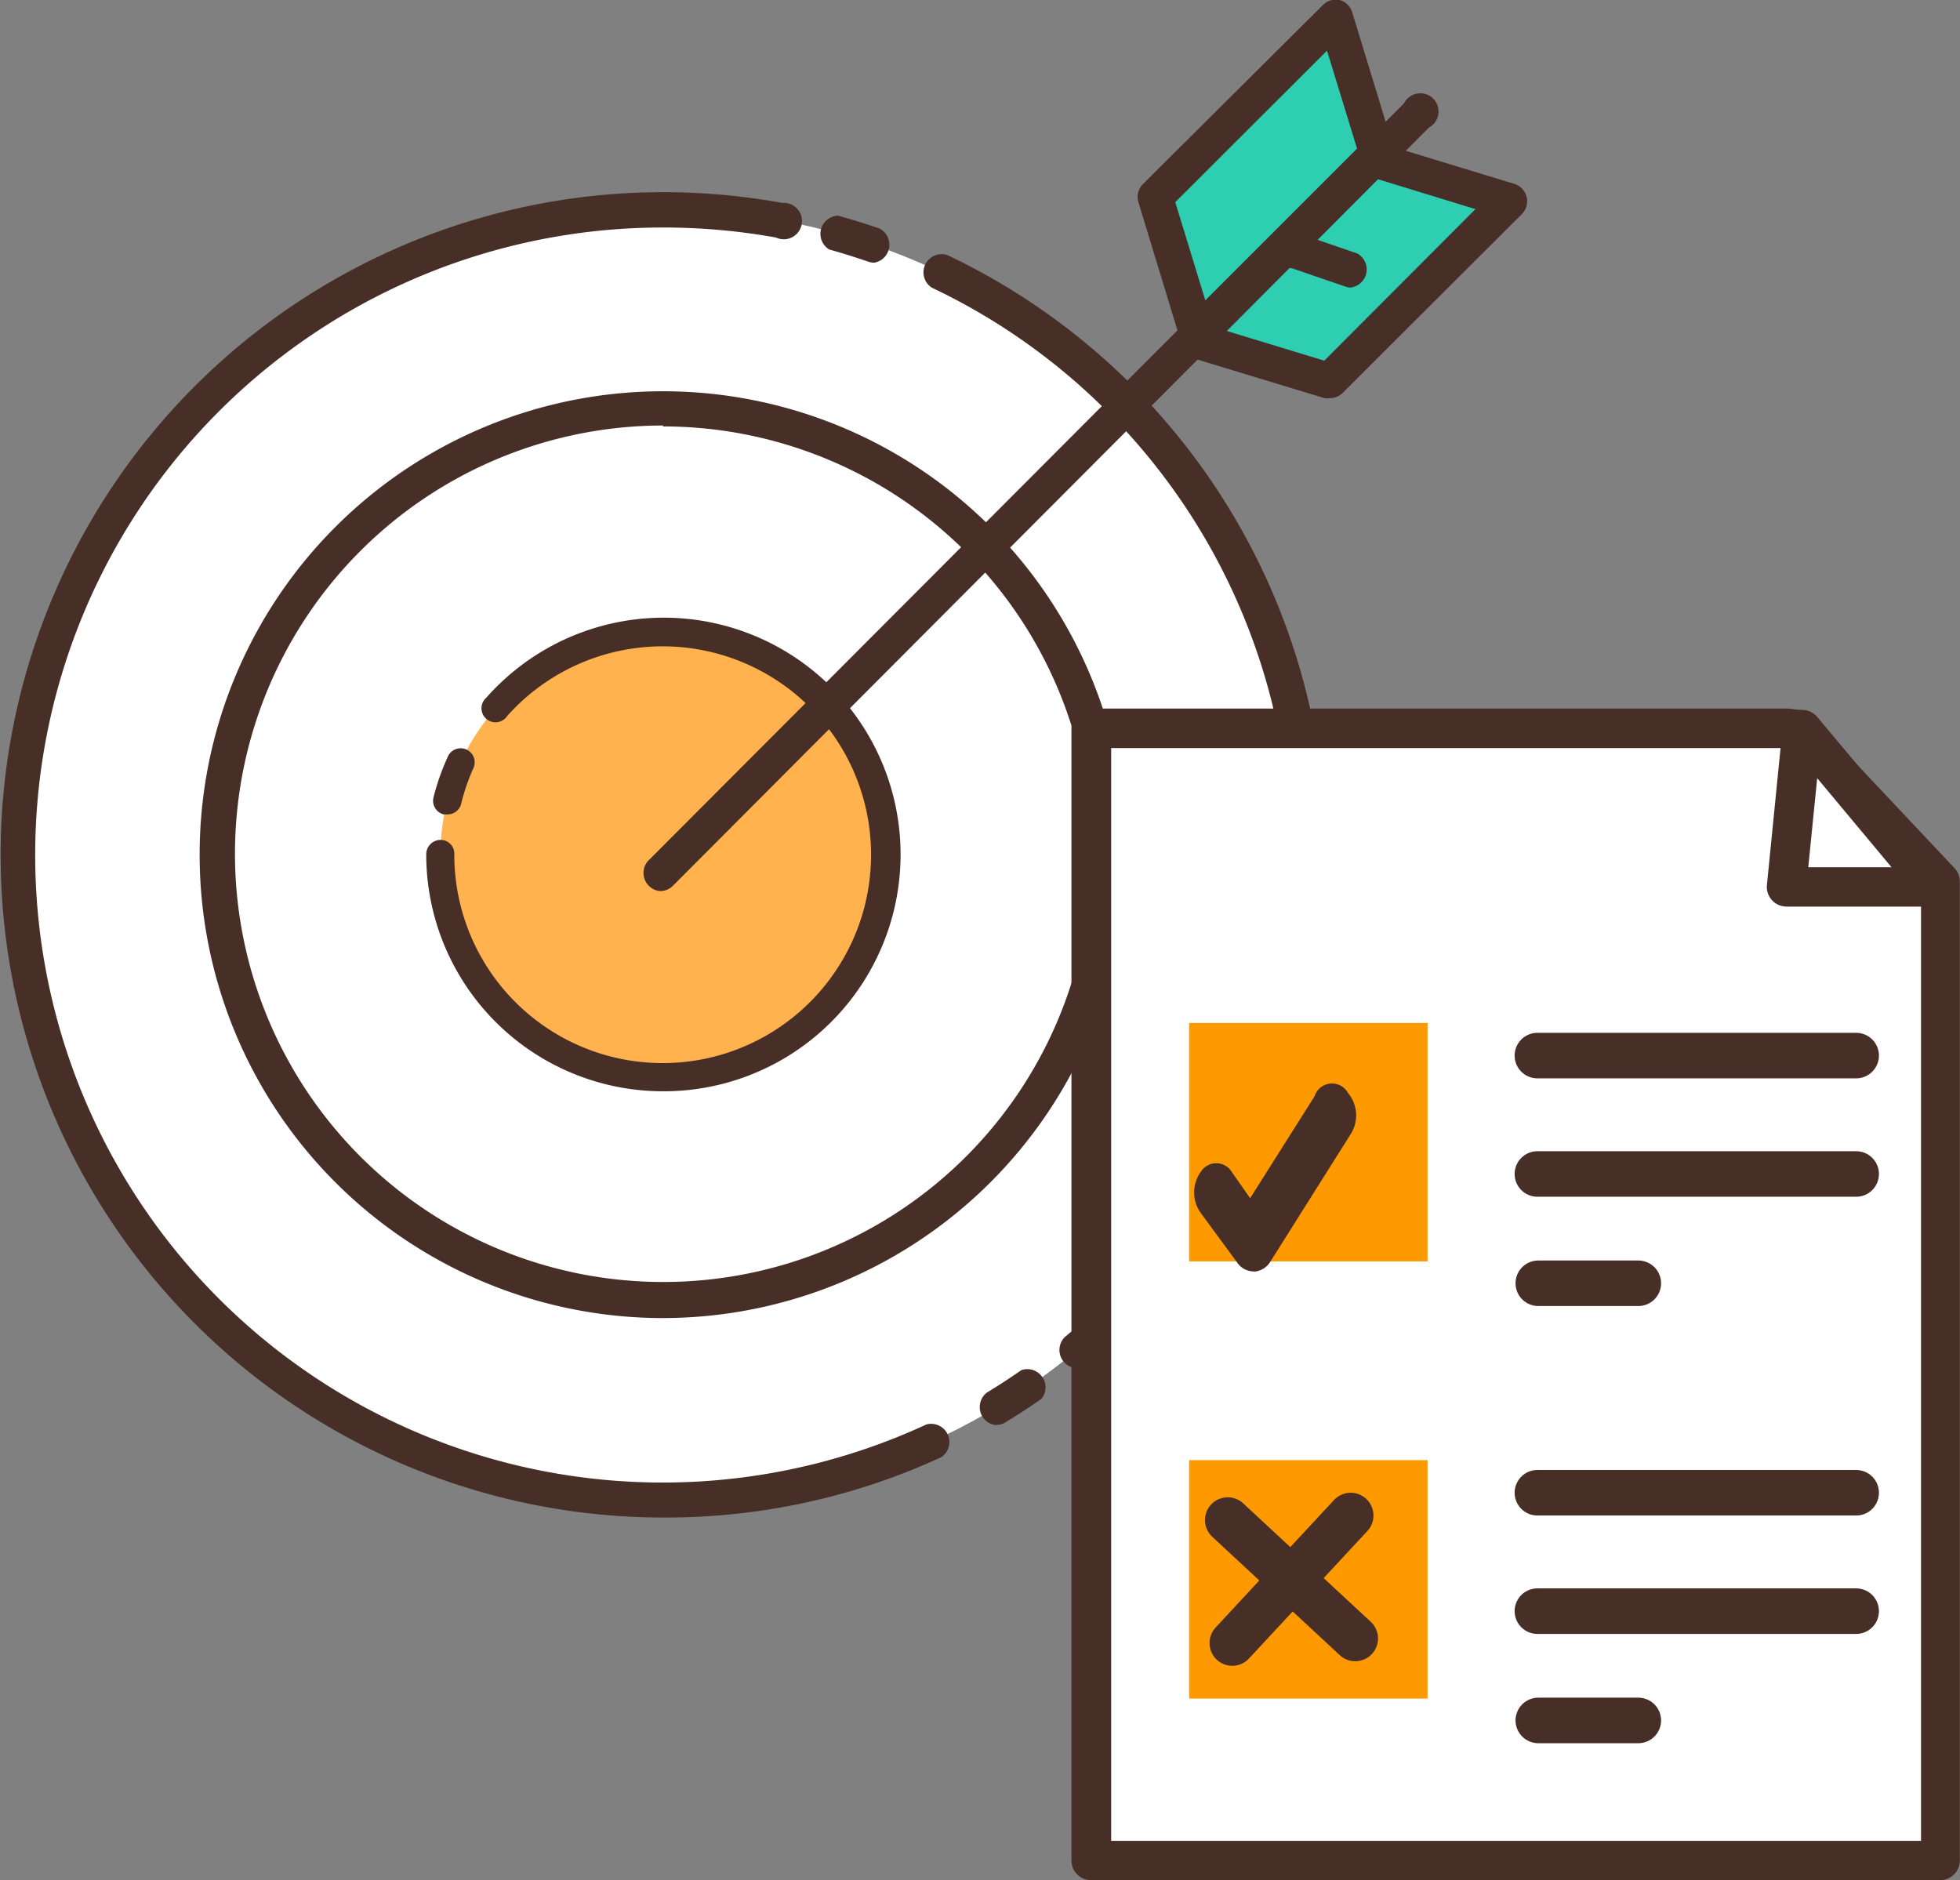 <svg xmlns="http://www.w3.org/2000/svg" viewBox="0 0 107.6 103.22"><rect x="0" y="0" width="107.6" height="103.22" fill="#808080" stroke="none"/><defs><style>.cls-1{fill:#fff;}.cls-2{fill:#472e27;}.cls-3{fill:#ffb24d;}.cls-4{fill:#2eceb3;}.cls-5{fill:#f90;}.cls-6{fill:none;stroke:#472e27;stroke-linecap:round;stroke-linejoin:round;stroke-width:2.5px;}</style></defs><title>writing-tips</title><g id="Layer_2" data-name="Layer 2"><g id="Layer_1-2" data-name="Layer 1"><path class="cls-1" d="M1,46.91A35.42,35.42,0,1,0,36.4,11.51,35.42,35.42,0,0,0,1,46.91Z"/><path class="cls-2" d="M36.4,83.31a36.38,36.38,0,1,1,6.54-72.17,1,1,0,1,1-.34,1.9,34.86,34.86,0,0,0-6.2-.55A34.45,34.45,0,1,0,50.86,78.2,1,1,0,0,1,51.67,80,36.06,36.06,0,0,1,36.4,83.31Zm18.28-5.07a1,1,0,0,1-.5-1.79c.64-.39,1.27-.8,1.89-1.23a1,1,0,0,1,1.1,1.58c-.65.45-1.32.89-2,1.3A1,1,0,0,1,54.67,78.23Zm4.4-3.13a1,1,0,0,1-.62-1.71,34.46,34.46,0,0,0-7.31-57.61A1,1,0,0,1,52,14a36.39,36.39,0,0,1,7.72,60.84A1,1,0,0,1,59.07,75.1ZM48,14.42a1,1,0,0,1-.32-.05c-.7-.24-1.43-.47-2.15-.67A1,1,0,0,1,46,11.84c.77.21,1.53.45,2.27.7A1,1,0,0,1,48,14.42Z"/><path class="cls-2" d="M36.4,72.36A25.44,25.44,0,1,1,61.84,46.91,25.47,25.47,0,0,1,36.4,72.36Zm0-49a23.51,23.51,0,1,0,23.52,23.5A23.53,23.53,0,0,0,36.4,23.41Z"/><path class="cls-3" d="M24.18,46.91A12.21,12.21,0,1,0,36.4,34.72,12.22,12.22,0,0,0,24.18,46.91Z"/><path class="cls-2" d="M36.4,59.91a13,13,0,0,1-13-13,.79.79,0,0,1,.77-.8.75.75,0,0,1,.77.75v.05a11.44,11.44,0,1,0,2.91-7.61.77.77,0,1,1-1.15-1A13,13,0,1,1,36.4,59.91ZM24.55,44.71l-.19,0a.77.77,0,0,1-.56-.94,13,13,0,0,1,.78-2.22.77.77,0,1,1,1.4.64,11.42,11.42,0,0,0-.68,2A.77.77,0,0,1,24.55,44.71Z"/><polygon class="cls-4" points="65.49 18.63 72.97 20.9 82.86 11.03 75.38 8.75 65.49 18.63"/><path class="cls-2" d="M73,21.86a1,1,0,0,1-.28,0l-7.48-2.27a1,1,0,0,1-.4-1.61L74.7,8.07a1,1,0,0,1,1-.24l7.48,2.28a1,1,0,0,1,.4,1.61l-9.89,9.87A1,1,0,0,1,73,21.86Zm-5.65-3.69L72.7,19.8,81,11.48,75.65,9.84Z"/><polygon class="cls-4" points="65.71 18.31 63.43 10.83 73.31 0.96 75.58 8.44 65.71 18.31"/><path class="cls-2" d="M65.71,19.28a1,1,0,0,1-.23,0,1,1,0,0,1-.69-.65L62.5,11.11a1,1,0,0,1,.24-1L72.62.28A1,1,0,0,1,73.54,0a1,1,0,0,1,.69.66l2.28,7.47a1,1,0,0,1-.24,1L66.39,19A1,1,0,0,1,65.71,19.28ZM64.52,11.1l1.65,5.39,8.33-8.33L72.85,2.78Z"/><path class="cls-2" d="M36.25,48.92a1,1,0,0,1-.68-1.65L77.08,5.67A1,1,0,1,1,78.45,7L36.93,48.64A1,1,0,0,1,36.25,48.92Z"/><line class="cls-4" x1="71.26" y1="13.78" x2="74.17" y2="14.82"/><path class="cls-2" d="M74.17,15.79a1,1,0,0,1-.32-.06l-2.91-1a1,1,0,1,1,.65-1.82l2.91,1a1,1,0,0,1-.32,1.87Z"/><polygon class="cls-1" points="106.52 102.14 59.9 102.14 59.9 39.98 98.07 39.98 98.65 40.05 106.52 48.4 106.52 102.14"/><path class="cls-2" d="M106.52,103.22H59.9a1.08,1.08,0,0,1-1.08-1.08V40A1.08,1.08,0,0,1,59.9,38.9H98.2l.57.07a1.08,1.08,0,0,1,.66.33l7.87,8.36a1.08,1.08,0,0,1,.29.74v53.74A1.08,1.08,0,0,1,106.52,103.22ZM61,101.06h44.46V48.83l-7.31-7.76H61Z"/><polygon class="cls-1" points="98.94 40.05 98.07 48.69 106.14 48.69 98.94 40.05"/><path class="cls-2" d="M106.14,49.77H98.07A1.08,1.08,0,0,1,97,48.59l.86-8.64a1.08,1.08,0,0,1,1.91-.58L107,48a1.08,1.08,0,0,1-.83,1.77Zm-6.87-2.16h4.57l-4.08-4.89Z"/><rect class="cls-1" x="65.28" y="76.55" width="13.09" height="13.09"/><rect class="cls-5" x="65.28" y="56.16" width="13.09" height="13.09"/><rect class="cls-5" x="65.28" y="80.16" width="13.09" height="13.09"/><path class="cls-2" d="M68.79,69.8a1.1,1.1,0,0,1-.88-.5l-2-2.72a1.93,1.93,0,0,1,0-2.23,1,1,0,0,1,1.72,0l1,1.43,3.54-5.6A1,1,0,0,1,74,60a1.92,1.92,0,0,1,.17,2.23l-4.41,7a1.14,1.14,0,0,1-.89.58Z"/><line class="cls-6" x1="84.4" y1="57.95" x2="101.9" y2="57.95"/><line class="cls-6" x1="84.4" y1="64.45" x2="101.9" y2="64.45"/><line class="cls-6" x1="84.45" y1="70.45" x2="89.94" y2="70.45"/><line class="cls-6" x1="84.4" y1="81.95" x2="101.9" y2="81.95"/><line class="cls-6" x1="84.4" y1="88.45" x2="101.9" y2="88.45"/><line class="cls-6" x1="84.45" y1="94.45" x2="89.94" y2="94.45"/><line class="cls-6" x1="67.4" y1="83.45" x2="74.4" y2="89.95"/><line class="cls-6" x1="74.15" y1="83.2" x2="67.65" y2="90.2"/></g></g></svg>